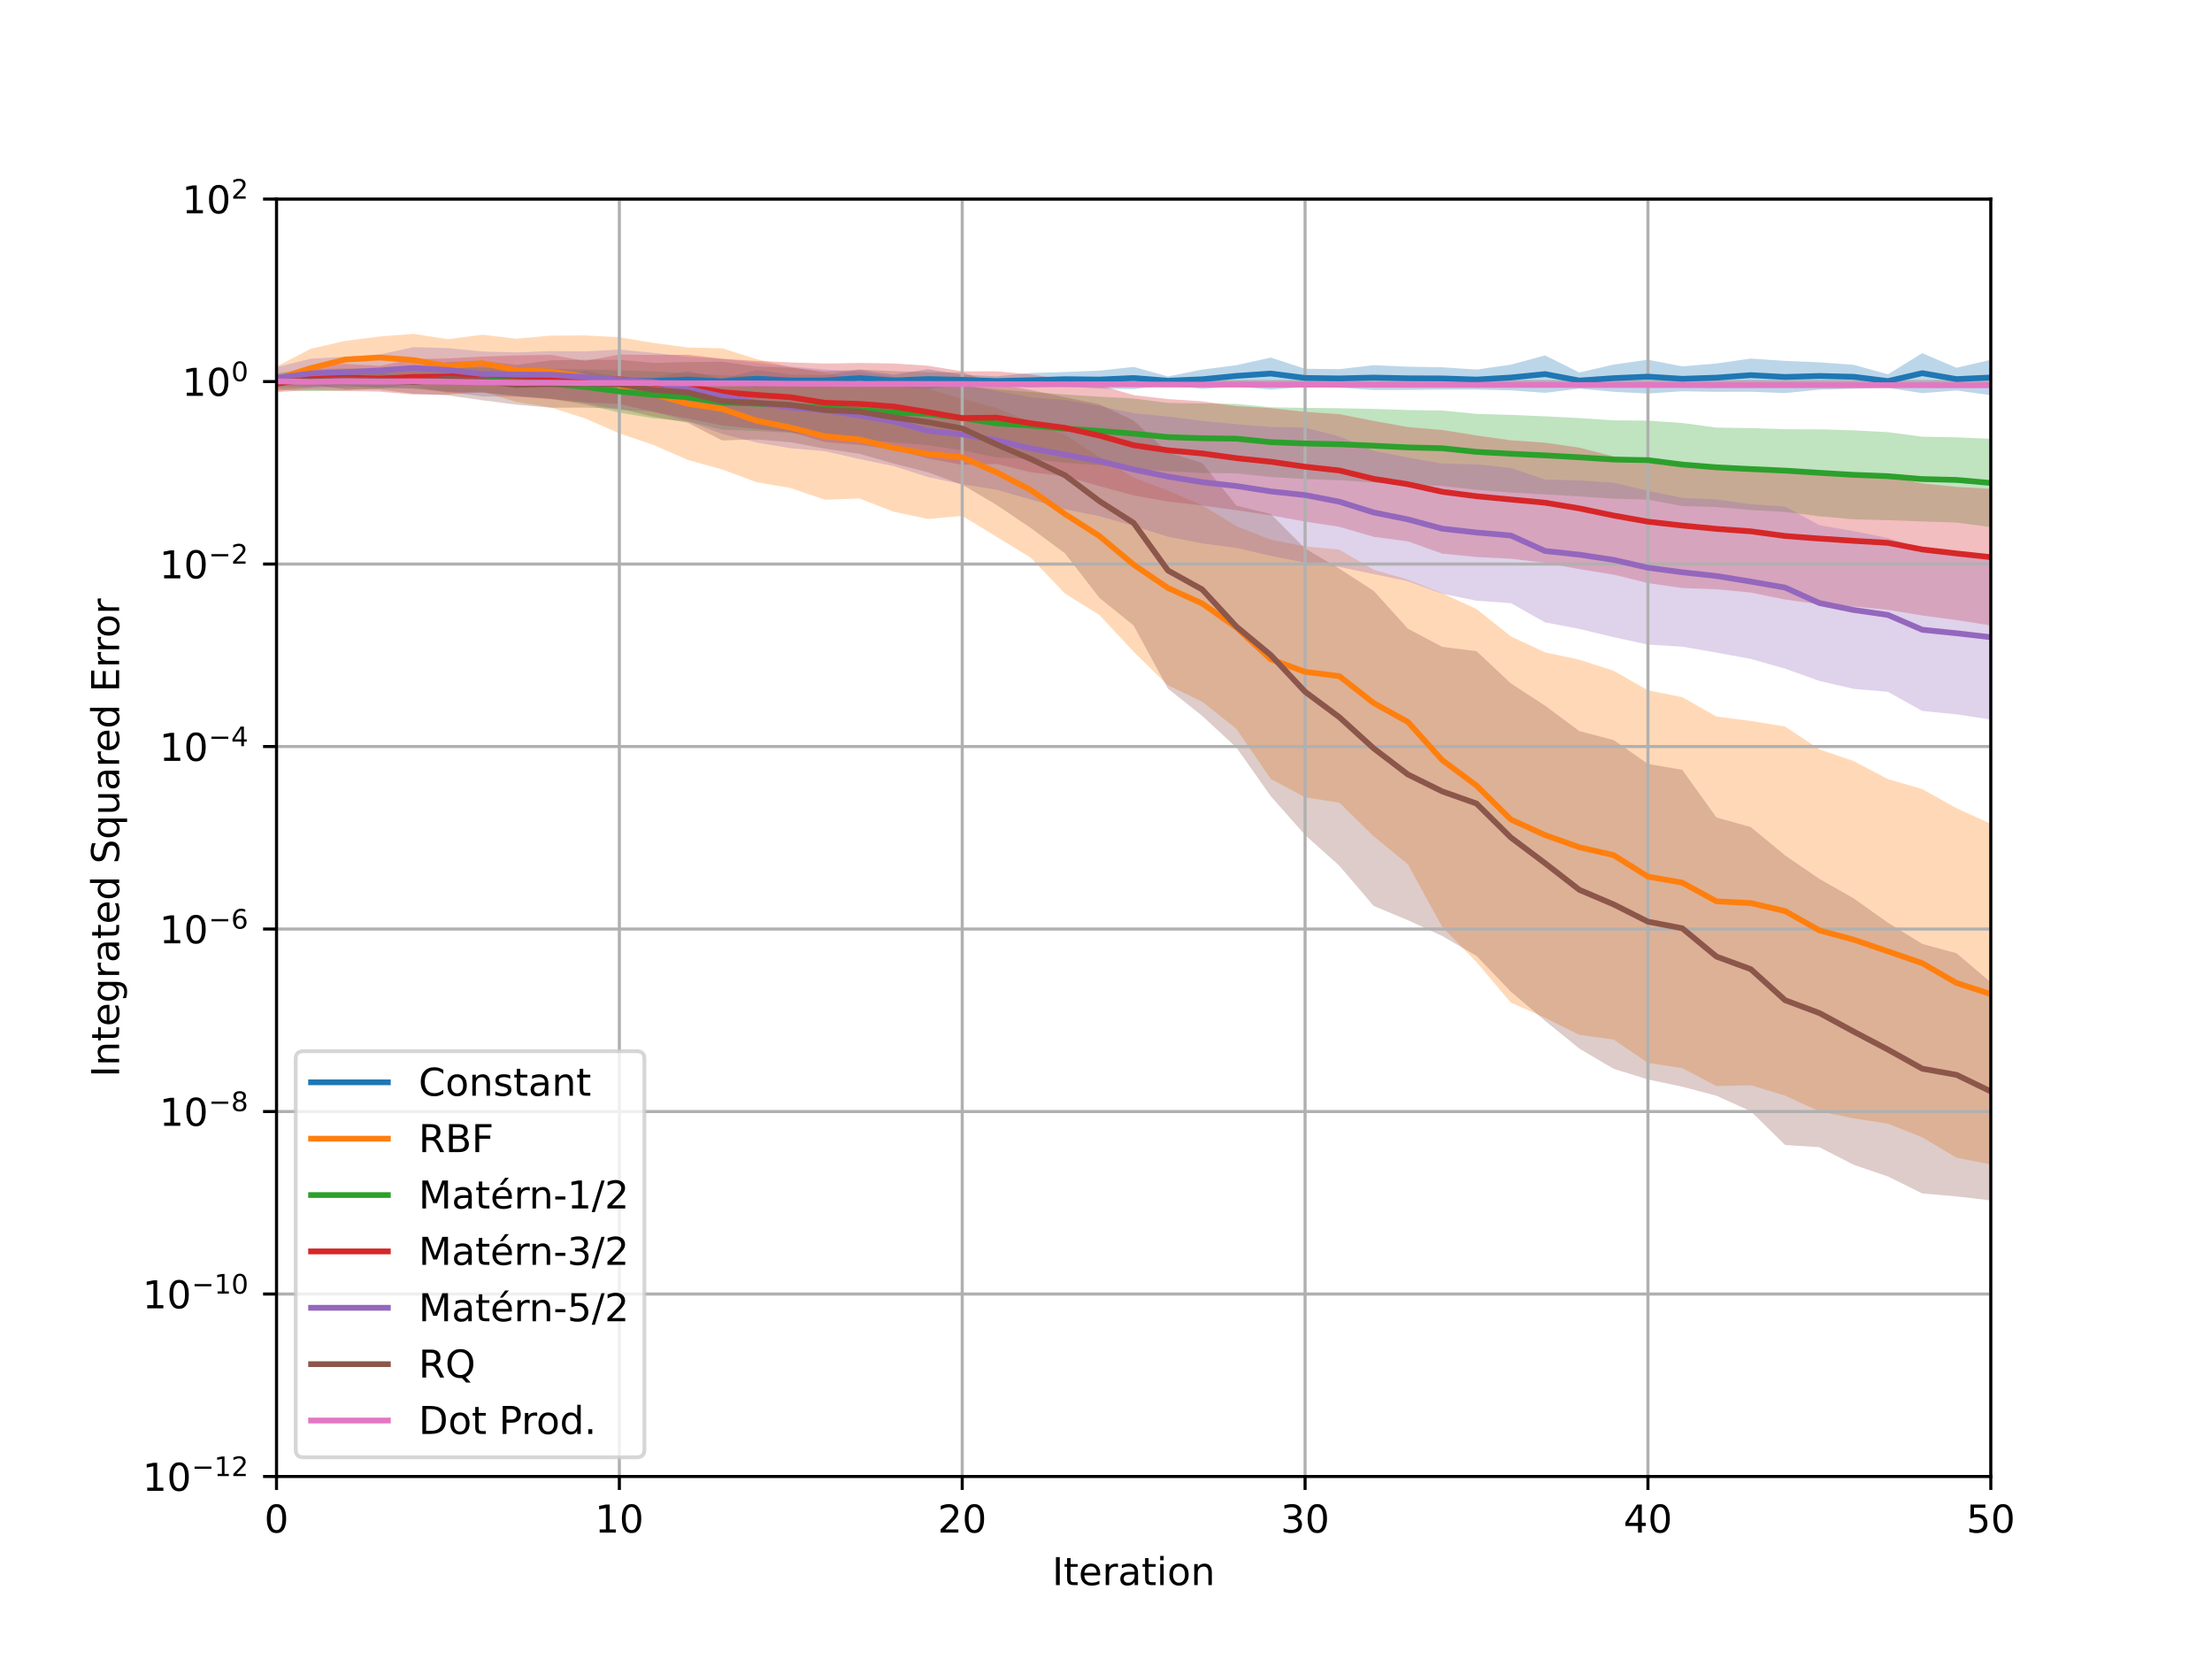 <?xml version="1.0" encoding="utf-8" standalone="no"?>
<!DOCTYPE svg PUBLIC "-//W3C//DTD SVG 1.1//EN"
  "http://www.w3.org/Graphics/SVG/1.1/DTD/svg11.dtd">
<!-- Created with matplotlib (https://matplotlib.org/) -->
<svg height="432pt" version="1.1" viewBox="0 0 576 432" width="576pt" xmlns="http://www.w3.org/2000/svg" xmlns:xlink="http://www.w3.org/1999/xlink">
 <defs>
  <style type="text/css">
*{stroke-linecap:butt;stroke-linejoin:round;}
  </style>
 </defs>
 <g id="figure_1">
  <g id="patch_1">
   <path d="M 0 432 
L 576 432 
L 576 0 
L 0 0 
z
" style="fill:#ffffff;"/>
  </g>
  <g id="axes_1">
   <g id="patch_2">
    <path d="M 72 384.48 
L 518.4 384.48 
L 518.4 51.84 
L 72 51.84 
z
" style="fill:#ffffff;"/>
   </g>
   <g id="PolyCollection_1">
    <path clip-path="url(#p40f0d10e26)" d="M 72 100.606 
L 72 97.532 
L 80.928 97.226 
L 89.856 97.866 
L 98.784 96.946 
L 107.712 98.36 
L 116.64 98.093 
L 125.568 98.077 
L 134.496 96.622 
L 143.424 98.657 
L 152.352 96.559 
L 161.28 98.183 
L 170.208 98.367 
L 179.136 96.598 
L 188.064 98.594 
L 196.992 96.37 
L 205.92 97.501 
L 214.848 97.678 
L 223.776 96.29 
L 232.704 97.574 
L 241.632 96.145 
L 250.56 97.595 
L 259.488 98.002 
L 268.416 97.127 
L 277.344 96.867 
L 286.272 96.517 
L 295.2 95.542 
L 304.128 98.018 
L 313.056 96.242 
L 321.984 95.085 
L 330.912 93.11 
L 339.84 96.02 
L 348.768 96.126 
L 357.696 95.092 
L 366.624 95.482 
L 375.552 95.639 
L 384.48 96.235 
L 393.408 94.961 
L 402.336 92.549 
L 411.264 96.996 
L 420.192 94.926 
L 429.12 93.672 
L 438.048 95.4 
L 446.976 94.644 
L 455.904 93.368 
L 464.832 93.97 
L 473.76 94.347 
L 482.688 94.992 
L 491.616 97.467 
L 500.544 91.967 
L 509.472 95.769 
L 518.4 93.68 
L 518.4 102.916 
L 518.4 102.916 
L 509.472 101.675 
L 500.544 102.374 
L 491.616 101.009 
L 482.688 101.234 
L 473.76 101.467 
L 464.832 102.362 
L 455.904 102.005 
L 446.976 102.036 
L 438.048 101.884 
L 429.12 102.479 
L 420.192 102.015 
L 411.264 101.2 
L 402.336 102.285 
L 393.408 101.649 
L 384.48 101.439 
L 375.552 101.448 
L 366.624 101.536 
L 357.696 101.552 
L 348.768 100.953 
L 339.84 100.82 
L 330.912 101.436 
L 321.984 100.682 
L 313.056 101.279 
L 304.128 100.264 
L 295.2 101.328 
L 286.272 101.158 
L 277.344 100.61 
L 268.416 100.893 
L 259.488 100.444 
L 250.56 100.224 
L 241.632 101.268 
L 232.704 100.571 
L 223.776 100.619 
L 214.848 100.449 
L 205.92 100.641 
L 196.992 100.847 
L 188.064 100.028 
L 179.136 101.071 
L 170.208 100.087 
L 161.28 100.191 
L 152.352 100.932 
L 143.424 100.099 
L 134.496 101.055 
L 125.568 100.22 
L 116.64 100.212 
L 107.712 100.209 
L 98.784 101.082 
L 89.856 100.444 
L 80.928 100.808 
L 72 100.606 
z
" style="fill:#1f77b4;fill-opacity:0.3;"/>
   </g>
   <g id="PolyCollection_2">
    <path clip-path="url(#p40f0d10e26)" d="M 72 101.831 
L 72 95.444 
L 80.928 90.804 
L 89.856 88.779 
L 98.784 87.634 
L 107.712 86.934 
L 116.64 88.325 
L 125.568 87.162 
L 134.496 88.189 
L 143.424 87.392 
L 152.352 87.347 
L 161.28 87.813 
L 170.208 89.305 
L 179.136 90.486 
L 188.064 90.695 
L 196.992 93.509 
L 205.92 95.629 
L 214.848 97.09 
L 223.776 99.098 
L 232.704 100.018 
L 241.632 101.27 
L 250.56 103.815 
L 259.488 106.222 
L 268.416 109.94 
L 277.344 113.163 
L 286.272 119.001 
L 295.2 124.365 
L 304.128 127.754 
L 313.056 131.579 
L 321.984 137.043 
L 330.912 140.536 
L 339.84 142.275 
L 348.768 143.12 
L 357.696 148.377 
L 366.624 150.926 
L 375.552 154.495 
L 384.48 158.59 
L 393.408 165.707 
L 402.336 169.873 
L 411.264 171.781 
L 420.192 174.668 
L 429.12 179.755 
L 438.048 181.539 
L 446.976 186.596 
L 455.904 187.734 
L 464.832 189.189 
L 473.76 195.13 
L 482.688 198.175 
L 491.616 202.872 
L 500.544 205.477 
L 509.472 210.451 
L 518.4 214.51 
L 518.4 303.211 
L 518.4 303.211 
L 509.472 301.471 
L 500.544 296.142 
L 491.616 292.605 
L 482.688 291.212 
L 473.76 289.405 
L 464.832 285.295 
L 455.904 282.601 
L 446.976 282.813 
L 438.048 278.137 
L 429.12 276.796 
L 420.192 270.689 
L 411.264 269.472 
L 402.336 265.041 
L 393.408 261.062 
L 384.48 250.531 
L 375.552 241.378 
L 366.624 225.075 
L 357.696 217.759 
L 348.768 209.01 
L 339.84 207.612 
L 330.912 202.843 
L 321.984 189.823 
L 313.056 182.719 
L 304.128 178.461 
L 295.2 169.724 
L 286.272 160.148 
L 277.344 154.586 
L 268.416 145.237 
L 259.488 139.776 
L 250.56 134.34 
L 241.632 135.138 
L 232.704 133.26 
L 223.776 129.8 
L 214.848 130.148 
L 205.92 127.096 
L 196.992 125.565 
L 188.064 122.249 
L 179.136 119.779 
L 170.208 115.881 
L 161.28 112.854 
L 152.352 108.955 
L 143.424 106.107 
L 134.496 104.69 
L 125.568 101.952 
L 116.64 102.358 
L 107.712 100.596 
L 98.784 98.562 
L 89.856 98.473 
L 80.928 100.941 
L 72 101.831 
z
" style="fill:#ff7f0e;fill-opacity:0.3;"/>
   </g>
   <g id="PolyCollection_3">
    <path clip-path="url(#p40f0d10e26)" d="M 72 101.456 
L 72 97.111 
L 80.928 96.191 
L 89.856 95.926 
L 98.784 95.993 
L 107.712 95.693 
L 116.64 95.735 
L 125.568 95.72 
L 134.496 95.729 
L 143.424 95.999 
L 152.352 96.204 
L 161.28 96.428 
L 170.208 96.682 
L 179.136 97.152 
L 188.064 97.763 
L 196.992 97.986 
L 205.92 98.518 
L 214.848 98.846 
L 223.776 99.061 
L 232.704 99.544 
L 241.632 99.632 
L 250.56 100.452 
L 259.488 101.38 
L 268.416 102.06 
L 277.344 102.73 
L 286.272 103.297 
L 295.2 103.758 
L 304.128 104.923 
L 313.056 105.058 
L 321.984 105.179 
L 330.912 106.055 
L 339.84 106.203 
L 348.768 106.304 
L 357.696 106.48 
L 366.624 106.772 
L 375.552 106.902 
L 384.48 107.771 
L 393.408 108.039 
L 402.336 108.412 
L 411.264 108.876 
L 420.192 109.457 
L 429.12 109.536 
L 438.048 110.152 
L 446.976 111.346 
L 455.904 111.474 
L 464.832 111.778 
L 473.76 111.792 
L 482.688 112.06 
L 491.616 112.536 
L 500.544 113.713 
L 509.472 113.877 
L 518.4 114.264 
L 518.4 137.261 
L 518.4 137.261 
L 509.472 136.071 
L 500.544 135.78 
L 491.616 135.455 
L 482.688 135.233 
L 473.76 134.44 
L 464.832 133.32 
L 455.904 132.809 
L 446.976 132.046 
L 438.048 131.778 
L 429.12 130.113 
L 420.192 129.859 
L 411.264 129.278 
L 402.336 128.749 
L 393.408 128.268 
L 384.48 127.557 
L 375.552 126.543 
L 366.624 126.23 
L 357.696 125.643 
L 348.768 125.051 
L 339.84 124.751 
L 330.912 124.211 
L 321.984 123.28 
L 313.056 123.168 
L 304.128 122.729 
L 295.2 122.079 
L 286.272 121.116 
L 277.344 120.528 
L 268.416 119.526 
L 259.488 119.135 
L 250.56 117.293 
L 241.632 115.946 
L 232.704 115.217 
L 223.776 114.453 
L 214.848 113.724 
L 205.92 112.719 
L 196.992 112.226 
L 188.064 111.883 
L 179.136 109.756 
L 170.208 108.942 
L 161.28 107.434 
L 152.352 105.325 
L 143.424 103.883 
L 134.496 103.063 
L 125.568 102.283 
L 116.64 102.008 
L 107.712 101.143 
L 98.784 101.166 
L 89.856 101.665 
L 80.928 101.845 
L 72 101.456 
z
" style="fill:#2ca02c;fill-opacity:0.3;"/>
   </g>
   <g id="PolyCollection_4">
    <path clip-path="url(#p40f0d10e26)" d="M 72 102.102 
L 72 97.78 
L 80.928 95.297 
L 89.856 94.755 
L 98.784 95.254 
L 107.712 93.562 
L 116.64 93.314 
L 125.568 92.844 
L 134.496 92.562 
L 143.424 92.402 
L 152.352 93.968 
L 161.28 92.31 
L 170.208 92.423 
L 179.136 92.371 
L 188.064 93.428 
L 196.992 93.975 
L 205.92 94.369 
L 214.848 94.668 
L 223.776 94.515 
L 232.704 94.644 
L 241.632 95.243 
L 250.56 96.695 
L 259.488 96.691 
L 268.416 97.49 
L 277.344 98.831 
L 286.272 100.273 
L 295.2 102.885 
L 304.128 103.916 
L 313.056 104.512 
L 321.984 105.76 
L 330.912 106.275 
L 339.84 107.246 
L 348.768 107.839 
L 357.696 109.611 
L 366.624 111.218 
L 375.552 111.965 
L 384.48 113.401 
L 393.408 114.654 
L 402.336 115.268 
L 411.264 116.573 
L 420.192 118.859 
L 429.12 119.846 
L 438.048 120.584 
L 446.976 121.993 
L 455.904 122.419 
L 464.832 123.014 
L 473.76 123.14 
L 482.688 123.717 
L 491.616 123.927 
L 500.544 125.885 
L 509.472 126.782 
L 518.4 127.291 
L 518.4 162.87 
L 518.4 162.87 
L 509.472 161.463 
L 500.544 160.275 
L 491.616 158.8 
L 482.688 157.946 
L 473.76 157.344 
L 464.832 156.13 
L 455.904 154.306 
L 446.976 153.446 
L 438.048 153.123 
L 429.12 151.833 
L 420.192 149.639 
L 411.264 148.199 
L 402.336 146.548 
L 393.408 145.486 
L 384.48 145.045 
L 375.552 144.162 
L 366.624 140.974 
L 357.696 139.775 
L 348.768 137.187 
L 339.84 135.82 
L 330.912 134.2 
L 321.984 132.863 
L 313.056 131.637 
L 304.128 130.594 
L 295.2 129.005 
L 286.272 126.585 
L 277.344 124.009 
L 268.416 122.974 
L 259.488 120.806 
L 250.56 121.046 
L 241.632 119.376 
L 232.704 117.08 
L 223.776 115.837 
L 214.848 115.119 
L 205.92 112.516 
L 196.992 111.689 
L 188.064 110.815 
L 179.136 109.021 
L 170.208 107.292 
L 161.28 105.201 
L 152.352 104.802 
L 143.424 103.947 
L 134.496 103.222 
L 125.568 102.173 
L 116.64 102.739 
L 107.712 102.731 
L 98.784 101.979 
L 89.856 101.825 
L 80.928 101.598 
L 72 102.102 
z
" style="fill:#d62728;fill-opacity:0.3;"/>
   </g>
   <g id="PolyCollection_5">
    <path clip-path="url(#p40f0d10e26)" d="M 72 101.206 
L 72 95.617 
L 80.928 93.389 
L 89.856 92.901 
L 98.784 92.3 
L 107.712 90.386 
L 116.64 90.642 
L 125.568 91.514 
L 134.496 91.759 
L 143.424 91.422 
L 152.352 91.501 
L 161.28 90.996 
L 170.208 91.869 
L 179.136 92.876 
L 188.064 93.443 
L 196.992 94.396 
L 205.92 95.464 
L 214.848 96.218 
L 223.776 96.865 
L 232.704 98.097 
L 241.632 100.147 
L 250.56 100.133 
L 259.488 101.782 
L 268.416 103.462 
L 277.344 104.16 
L 286.272 105.71 
L 295.2 107.617 
L 304.128 108.458 
L 313.056 109.613 
L 321.984 110.451 
L 330.912 111.183 
L 339.84 111.327 
L 348.768 113.644 
L 357.696 117.4 
L 366.624 119.145 
L 375.552 120.715 
L 384.48 120.907 
L 393.408 121.841 
L 402.336 124.88 
L 411.264 125.103 
L 420.192 125.666 
L 429.12 127.821 
L 438.048 129.638 
L 446.976 130.051 
L 455.904 131.307 
L 464.832 131.897 
L 473.76 136.749 
L 482.688 138.312 
L 491.616 140.099 
L 500.544 142.847 
L 509.472 143.779 
L 518.4 144.483 
L 518.4 187.377 
L 518.4 187.377 
L 509.472 186.014 
L 500.544 185.126 
L 491.616 180.16 
L 482.688 179.376 
L 473.76 177.308 
L 464.832 174.112 
L 455.904 171.588 
L 446.976 169.942 
L 438.048 168.398 
L 429.12 167.849 
L 420.192 165.92 
L 411.264 163.767 
L 402.336 162.07 
L 393.408 157.051 
L 384.48 156.427 
L 375.552 154.617 
L 366.624 151.367 
L 357.696 149.493 
L 348.768 147.651 
L 339.84 146.514 
L 330.912 144.747 
L 321.984 142.681 
L 313.056 141.505 
L 304.128 139.743 
L 295.2 136.938 
L 286.272 134.398 
L 277.344 132.608 
L 268.416 130.075 
L 259.488 127.519 
L 250.56 126.122 
L 241.632 124.234 
L 232.704 121.379 
L 223.776 119.534 
L 214.848 117.496 
L 205.92 116.739 
L 196.992 115.227 
L 188.064 112.996 
L 179.136 109.745 
L 170.208 107.142 
L 161.28 106.789 
L 152.352 104.931 
L 143.424 103.714 
L 134.496 103.298 
L 125.568 103.247 
L 116.64 102.034 
L 107.712 101.242 
L 98.784 100.623 
L 89.856 100.907 
L 80.928 101.069 
L 72 101.206 
z
" style="fill:#9467bd;fill-opacity:0.3;"/>
   </g>
   <g id="PolyCollection_6">
    <path clip-path="url(#p40f0d10e26)" d="M 72 100.05 
L 72 98.704 
L 80.928 98.227 
L 89.856 96.162 
L 98.784 96.571 
L 107.712 96.473 
L 116.64 94.26 
L 125.568 94.011 
L 134.496 95.02 
L 143.424 93.843 
L 152.352 93.666 
L 161.28 93.705 
L 170.208 94.492 
L 179.136 94.282 
L 188.064 94.181 
L 196.992 95.426 
L 205.92 95.754 
L 214.848 96.714 
L 223.776 96.231 
L 232.704 96.648 
L 241.632 96.909 
L 250.56 96.937 
L 259.488 99.958 
L 268.416 101.563 
L 277.344 103.439 
L 286.272 105.283 
L 295.2 109.499 
L 304.128 117.782 
L 313.056 120.591 
L 321.984 131.675 
L 330.912 133.841 
L 339.84 142.825 
L 348.768 148.072 
L 357.696 153.85 
L 366.624 163.721 
L 375.552 168.431 
L 384.48 169.571 
L 393.408 177.935 
L 402.336 183.759 
L 411.264 190.372 
L 420.192 192.702 
L 429.12 198.918 
L 438.048 200.459 
L 446.976 212.866 
L 455.904 215.362 
L 464.832 222.75 
L 473.76 228.855 
L 482.688 233.929 
L 491.616 240.276 
L 500.544 245.795 
L 509.472 248.231 
L 518.4 255.809 
L 518.4 312.588 
L 518.4 312.588 
L 509.472 311.542 
L 500.544 310.769 
L 491.616 306.348 
L 482.688 303.304 
L 473.76 298.73 
L 464.832 298.151 
L 455.904 289.379 
L 446.976 285.332 
L 438.048 282.982 
L 429.12 281.089 
L 420.192 278.317 
L 411.264 273.053 
L 402.336 265.809 
L 393.408 258.217 
L 384.48 248.912 
L 375.552 243.729 
L 366.624 239.631 
L 357.696 235.893 
L 348.768 225.446 
L 339.84 217.431 
L 330.912 207.33 
L 321.984 194.683 
L 313.056 186.412 
L 304.128 179.324 
L 295.2 162.884 
L 286.272 155.676 
L 277.344 144.121 
L 268.416 137.494 
L 259.488 131.488 
L 250.56 126.214 
L 241.632 122.985 
L 232.704 120.715 
L 223.776 118.155 
L 214.848 116.835 
L 205.92 115.167 
L 196.992 114.419 
L 188.064 114.706 
L 179.136 110.125 
L 170.208 108.521 
L 161.28 106.416 
L 152.352 106.126 
L 143.424 106.168 
L 134.496 105.374 
L 125.568 104.225 
L 116.64 102.955 
L 107.712 102.515 
L 98.784 101.47 
L 89.856 101.379 
L 80.928 100.083 
L 72 100.05 
z
" style="fill:#8c564b;fill-opacity:0.3;"/>
   </g>
   <g id="PolyCollection_7">
    <path clip-path="url(#p40f0d10e26)" d="M 72 100.142 
L 72 98.429 
L 80.928 98.731 
L 89.856 98.079 
L 98.784 98.38 
L 107.712 98.21 
L 116.64 98.57 
L 125.568 98.76 
L 134.496 98.928 
L 143.424 98.799 
L 152.352 98.98 
L 161.28 98.901 
L 170.208 99.004 
L 179.136 99.084 
L 188.064 99.088 
L 196.992 99.096 
L 205.92 99.202 
L 214.848 99.23 
L 223.776 99.352 
L 232.704 99.336 
L 241.632 99.388 
L 250.56 99.452 
L 259.488 99.548 
L 268.416 99.596 
L 277.344 99.607 
L 286.272 99.622 
L 295.2 99.739 
L 304.128 99.821 
L 313.056 99.855 
L 321.984 99.85 
L 330.912 99.856 
L 339.84 99.841 
L 348.768 99.857 
L 357.696 99.84 
L 366.624 99.916 
L 375.552 99.882 
L 384.48 99.872 
L 393.408 99.871 
L 402.336 99.896 
L 411.264 99.99 
L 420.192 99.98 
L 429.12 99.975 
L 438.048 99.992 
L 446.976 100.025 
L 455.904 100.011 
L 464.832 100.016 
L 473.76 100.015 
L 482.688 100.019 
L 491.616 100.021 
L 500.544 100.046 
L 509.472 100.061 
L 518.4 100.064 
L 518.4 100.583 
L 518.4 100.583 
L 509.472 100.582 
L 500.544 100.574 
L 491.616 100.581 
L 482.688 100.589 
L 473.76 100.594 
L 464.832 100.593 
L 455.904 100.594 
L 446.976 100.582 
L 438.048 100.569 
L 429.12 100.555 
L 420.192 100.539 
L 411.264 100.535 
L 402.336 100.577 
L 393.408 100.604 
L 384.48 100.597 
L 375.552 100.568 
L 366.624 100.531 
L 357.696 100.537 
L 348.768 100.492 
L 339.84 100.483 
L 330.912 100.484 
L 321.984 100.46 
L 313.056 100.454 
L 304.128 100.45 
L 295.2 100.461 
L 286.272 100.505 
L 277.344 100.529 
L 268.416 100.512 
L 259.488 100.517 
L 250.56 100.535 
L 241.632 100.573 
L 232.704 100.582 
L 223.776 100.598 
L 214.848 100.623 
L 205.92 100.61 
L 196.992 100.569 
L 188.064 100.525 
L 179.136 100.54 
L 170.208 100.502 
L 161.28 100.493 
L 152.352 100.515 
L 143.424 100.504 
L 134.496 100.422 
L 125.568 100.33 
L 116.64 100.199 
L 107.712 100.348 
L 98.784 100.301 
L 89.856 100.402 
L 80.928 100.114 
L 72 100.142 
z
" style="fill:#e377c2;fill-opacity:0.3;"/>
   </g>
   <g id="matplotlib.axis_1">
    <g id="xtick_1">
     <g id="line2d_1">
      <path clip-path="url(#p40f0d10e26)" d="M 72 384.48 
L 72 51.84 
" style="fill:none;stroke:#b0b0b0;stroke-linecap:square;stroke-width:0.8;"/>
     </g>
     <g id="line2d_2">
      <defs>
       <path d="M 0 0 
L 0 3.5 
" id="mfdea25bdcb" style="stroke:#000000;stroke-width:0.8;"/>
      </defs>
      <g>
       <use style="stroke:#000000;stroke-width:0.8;" x="72" xlink:href="#mfdea25bdcb" y="384.48"/>
      </g>
     </g>
     <g id="text_1">
      <!-- 0 -->
      <defs>
       <path d="M 31.781 66.406 
Q 24.172 66.406 20.328 58.906 
Q 16.5 51.422 16.5 36.375 
Q 16.5 21.391 20.328 13.891 
Q 24.172 6.391 31.781 6.391 
Q 39.453 6.391 43.281 13.891 
Q 47.125 21.391 47.125 36.375 
Q 47.125 51.422 43.281 58.906 
Q 39.453 66.406 31.781 66.406 
z
M 31.781 74.219 
Q 44.047 74.219 50.516 64.516 
Q 56.984 54.828 56.984 36.375 
Q 56.984 17.969 50.516 8.266 
Q 44.047 -1.422 31.781 -1.422 
Q 19.531 -1.422 13.062 8.266 
Q 6.594 17.969 6.594 36.375 
Q 6.594 54.828 13.062 64.516 
Q 19.531 74.219 31.781 74.219 
z
" id="DejaVuSans-48"/>
      </defs>
      <g transform="translate(68.819 399.078)scale(0.1 -0.1)">
       <use xlink:href="#DejaVuSans-48"/>
      </g>
     </g>
    </g>
    <g id="xtick_2">
     <g id="line2d_3">
      <path clip-path="url(#p40f0d10e26)" d="M 161.28 384.48 
L 161.28 51.84 
" style="fill:none;stroke:#b0b0b0;stroke-linecap:square;stroke-width:0.8;"/>
     </g>
     <g id="line2d_4">
      <g>
       <use style="stroke:#000000;stroke-width:0.8;" x="161.28" xlink:href="#mfdea25bdcb" y="384.48"/>
      </g>
     </g>
     <g id="text_2">
      <!-- 10 -->
      <defs>
       <path d="M 12.406 8.297 
L 28.516 8.297 
L 28.516 63.922 
L 10.984 60.406 
L 10.984 69.391 
L 28.422 72.906 
L 38.281 72.906 
L 38.281 8.297 
L 54.391 8.297 
L 54.391 0 
L 12.406 0 
z
" id="DejaVuSans-49"/>
      </defs>
      <g transform="translate(154.917 399.078)scale(0.1 -0.1)">
       <use xlink:href="#DejaVuSans-49"/>
       <use x="63.623" xlink:href="#DejaVuSans-48"/>
      </g>
     </g>
    </g>
    <g id="xtick_3">
     <g id="line2d_5">
      <path clip-path="url(#p40f0d10e26)" d="M 250.56 384.48 
L 250.56 51.84 
" style="fill:none;stroke:#b0b0b0;stroke-linecap:square;stroke-width:0.8;"/>
     </g>
     <g id="line2d_6">
      <g>
       <use style="stroke:#000000;stroke-width:0.8;" x="250.56" xlink:href="#mfdea25bdcb" y="384.48"/>
      </g>
     </g>
     <g id="text_3">
      <!-- 20 -->
      <defs>
       <path d="M 19.188 8.297 
L 53.609 8.297 
L 53.609 0 
L 7.328 0 
L 7.328 8.297 
Q 12.938 14.109 22.625 23.891 
Q 32.328 33.688 34.812 36.531 
Q 39.547 41.844 41.422 45.531 
Q 43.312 49.219 43.312 52.781 
Q 43.312 58.594 39.234 62.25 
Q 35.156 65.922 28.609 65.922 
Q 23.969 65.922 18.812 64.312 
Q 13.672 62.703 7.812 59.422 
L 7.812 69.391 
Q 13.766 71.781 18.938 73 
Q 24.125 74.219 28.422 74.219 
Q 39.75 74.219 46.484 68.547 
Q 53.219 62.891 53.219 53.422 
Q 53.219 48.922 51.531 44.891 
Q 49.859 40.875 45.406 35.406 
Q 44.188 33.984 37.641 27.219 
Q 31.109 20.453 19.188 8.297 
z
" id="DejaVuSans-50"/>
      </defs>
      <g transform="translate(244.197 399.078)scale(0.1 -0.1)">
       <use xlink:href="#DejaVuSans-50"/>
       <use x="63.623" xlink:href="#DejaVuSans-48"/>
      </g>
     </g>
    </g>
    <g id="xtick_4">
     <g id="line2d_7">
      <path clip-path="url(#p40f0d10e26)" d="M 339.84 384.48 
L 339.84 51.84 
" style="fill:none;stroke:#b0b0b0;stroke-linecap:square;stroke-width:0.8;"/>
     </g>
     <g id="line2d_8">
      <g>
       <use style="stroke:#000000;stroke-width:0.8;" x="339.84" xlink:href="#mfdea25bdcb" y="384.48"/>
      </g>
     </g>
     <g id="text_4">
      <!-- 30 -->
      <defs>
       <path d="M 40.578 39.312 
Q 47.656 37.797 51.625 33 
Q 55.609 28.219 55.609 21.188 
Q 55.609 10.406 48.188 4.484 
Q 40.766 -1.422 27.094 -1.422 
Q 22.516 -1.422 17.656 -0.516 
Q 12.797 0.391 7.625 2.203 
L 7.625 11.719 
Q 11.719 9.328 16.594 8.109 
Q 21.484 6.891 26.812 6.891 
Q 36.078 6.891 40.938 10.547 
Q 45.797 14.203 45.797 21.188 
Q 45.797 27.641 41.281 31.266 
Q 36.766 34.906 28.719 34.906 
L 20.219 34.906 
L 20.219 43.016 
L 29.109 43.016 
Q 36.375 43.016 40.234 45.922 
Q 44.094 48.828 44.094 54.297 
Q 44.094 59.906 40.109 62.906 
Q 36.141 65.922 28.719 65.922 
Q 24.656 65.922 20.016 65.031 
Q 15.375 64.156 9.812 62.312 
L 9.812 71.094 
Q 15.438 72.656 20.344 73.438 
Q 25.25 74.219 29.594 74.219 
Q 40.828 74.219 47.359 69.109 
Q 53.906 64.016 53.906 55.328 
Q 53.906 49.266 50.438 45.094 
Q 46.969 40.922 40.578 39.312 
z
" id="DejaVuSans-51"/>
      </defs>
      <g transform="translate(333.478 399.078)scale(0.1 -0.1)">
       <use xlink:href="#DejaVuSans-51"/>
       <use x="63.623" xlink:href="#DejaVuSans-48"/>
      </g>
     </g>
    </g>
    <g id="xtick_5">
     <g id="line2d_9">
      <path clip-path="url(#p40f0d10e26)" d="M 429.12 384.48 
L 429.12 51.84 
" style="fill:none;stroke:#b0b0b0;stroke-linecap:square;stroke-width:0.8;"/>
     </g>
     <g id="line2d_10">
      <g>
       <use style="stroke:#000000;stroke-width:0.8;" x="429.12" xlink:href="#mfdea25bdcb" y="384.48"/>
      </g>
     </g>
     <g id="text_5">
      <!-- 40 -->
      <defs>
       <path d="M 37.797 64.312 
L 12.891 25.391 
L 37.797 25.391 
z
M 35.203 72.906 
L 47.609 72.906 
L 47.609 25.391 
L 58.016 25.391 
L 58.016 17.188 
L 47.609 17.188 
L 47.609 0 
L 37.797 0 
L 37.797 17.188 
L 4.891 17.188 
L 4.891 26.703 
z
" id="DejaVuSans-52"/>
      </defs>
      <g transform="translate(422.757 399.078)scale(0.1 -0.1)">
       <use xlink:href="#DejaVuSans-52"/>
       <use x="63.623" xlink:href="#DejaVuSans-48"/>
      </g>
     </g>
    </g>
    <g id="xtick_6">
     <g id="line2d_11">
      <path clip-path="url(#p40f0d10e26)" d="M 518.4 384.48 
L 518.4 51.84 
" style="fill:none;stroke:#b0b0b0;stroke-linecap:square;stroke-width:0.8;"/>
     </g>
     <g id="line2d_12">
      <g>
       <use style="stroke:#000000;stroke-width:0.8;" x="518.4" xlink:href="#mfdea25bdcb" y="384.48"/>
      </g>
     </g>
     <g id="text_6">
      <!-- 50 -->
      <defs>
       <path d="M 10.797 72.906 
L 49.516 72.906 
L 49.516 64.594 
L 19.828 64.594 
L 19.828 46.734 
Q 21.969 47.469 24.109 47.828 
Q 26.266 48.188 28.422 48.188 
Q 40.625 48.188 47.75 41.5 
Q 54.891 34.812 54.891 23.391 
Q 54.891 11.625 47.562 5.094 
Q 40.234 -1.422 26.906 -1.422 
Q 22.312 -1.422 17.547 -0.641 
Q 12.797 0.141 7.719 1.703 
L 7.719 11.625 
Q 12.109 9.234 16.797 8.062 
Q 21.484 6.891 26.703 6.891 
Q 35.156 6.891 40.078 11.328 
Q 45.016 15.766 45.016 23.391 
Q 45.016 31 40.078 35.438 
Q 35.156 39.891 26.703 39.891 
Q 22.75 39.891 18.812 39.016 
Q 14.891 38.141 10.797 36.281 
z
" id="DejaVuSans-53"/>
      </defs>
      <g transform="translate(512.038 399.078)scale(0.1 -0.1)">
       <use xlink:href="#DejaVuSans-53"/>
       <use x="63.623" xlink:href="#DejaVuSans-48"/>
      </g>
     </g>
    </g>
    <g id="text_7">
     <!-- Iteration -->
     <defs>
      <path d="M 9.812 72.906 
L 19.672 72.906 
L 19.672 0 
L 9.812 0 
z
" id="DejaVuSans-73"/>
      <path d="M 18.312 70.219 
L 18.312 54.688 
L 36.812 54.688 
L 36.812 47.703 
L 18.312 47.703 
L 18.312 18.016 
Q 18.312 11.328 20.141 9.422 
Q 21.969 7.516 27.594 7.516 
L 36.812 7.516 
L 36.812 0 
L 27.594 0 
Q 17.188 0 13.234 3.875 
Q 9.281 7.766 9.281 18.016 
L 9.281 47.703 
L 2.688 47.703 
L 2.688 54.688 
L 9.281 54.688 
L 9.281 70.219 
z
" id="DejaVuSans-116"/>
      <path d="M 56.203 29.594 
L 56.203 25.203 
L 14.891 25.203 
Q 15.484 15.922 20.484 11.062 
Q 25.484 6.203 34.422 6.203 
Q 39.594 6.203 44.453 7.469 
Q 49.312 8.734 54.109 11.281 
L 54.109 2.781 
Q 49.266 0.734 44.188 -0.344 
Q 39.109 -1.422 33.891 -1.422 
Q 20.797 -1.422 13.156 6.188 
Q 5.516 13.812 5.516 26.812 
Q 5.516 40.234 12.766 48.109 
Q 20.016 56 32.328 56 
Q 43.359 56 49.781 48.891 
Q 56.203 41.797 56.203 29.594 
z
M 47.219 32.234 
Q 47.125 39.594 43.094 43.984 
Q 39.062 48.391 32.422 48.391 
Q 24.906 48.391 20.391 44.141 
Q 15.875 39.891 15.188 32.172 
z
" id="DejaVuSans-101"/>
      <path d="M 41.109 46.297 
Q 39.594 47.172 37.812 47.578 
Q 36.031 48 33.891 48 
Q 26.266 48 22.188 43.047 
Q 18.109 38.094 18.109 28.812 
L 18.109 0 
L 9.078 0 
L 9.078 54.688 
L 18.109 54.688 
L 18.109 46.188 
Q 20.953 51.172 25.484 53.578 
Q 30.031 56 36.531 56 
Q 37.453 56 38.578 55.875 
Q 39.703 55.766 41.062 55.516 
z
" id="DejaVuSans-114"/>
      <path d="M 34.281 27.484 
Q 23.391 27.484 19.188 25 
Q 14.984 22.516 14.984 16.5 
Q 14.984 11.719 18.141 8.906 
Q 21.297 6.109 26.703 6.109 
Q 34.188 6.109 38.703 11.406 
Q 43.219 16.703 43.219 25.484 
L 43.219 27.484 
z
M 52.203 31.203 
L 52.203 0 
L 43.219 0 
L 43.219 8.297 
Q 40.141 3.328 35.547 0.953 
Q 30.953 -1.422 24.312 -1.422 
Q 15.922 -1.422 10.953 3.297 
Q 6 8.016 6 15.922 
Q 6 25.141 12.172 29.828 
Q 18.359 34.516 30.609 34.516 
L 43.219 34.516 
L 43.219 35.406 
Q 43.219 41.609 39.141 45 
Q 35.062 48.391 27.688 48.391 
Q 23 48.391 18.547 47.266 
Q 14.109 46.141 10.016 43.891 
L 10.016 52.203 
Q 14.938 54.109 19.578 55.047 
Q 24.219 56 28.609 56 
Q 40.484 56 46.344 49.844 
Q 52.203 43.703 52.203 31.203 
z
" id="DejaVuSans-97"/>
      <path d="M 9.422 54.688 
L 18.406 54.688 
L 18.406 0 
L 9.422 0 
z
M 9.422 75.984 
L 18.406 75.984 
L 18.406 64.594 
L 9.422 64.594 
z
" id="DejaVuSans-105"/>
      <path d="M 30.609 48.391 
Q 23.391 48.391 19.188 42.75 
Q 14.984 37.109 14.984 27.297 
Q 14.984 17.484 19.156 11.844 
Q 23.344 6.203 30.609 6.203 
Q 37.797 6.203 41.984 11.859 
Q 46.188 17.531 46.188 27.297 
Q 46.188 37.016 41.984 42.703 
Q 37.797 48.391 30.609 48.391 
z
M 30.609 56 
Q 42.328 56 49.016 48.375 
Q 55.719 40.766 55.719 27.297 
Q 55.719 13.875 49.016 6.219 
Q 42.328 -1.422 30.609 -1.422 
Q 18.844 -1.422 12.172 6.219 
Q 5.516 13.875 5.516 27.297 
Q 5.516 40.766 12.172 48.375 
Q 18.844 56 30.609 56 
z
" id="DejaVuSans-111"/>
      <path d="M 54.891 33.016 
L 54.891 0 
L 45.906 0 
L 45.906 32.719 
Q 45.906 40.484 42.875 44.328 
Q 39.844 48.188 33.797 48.188 
Q 26.516 48.188 22.312 43.547 
Q 18.109 38.922 18.109 30.906 
L 18.109 0 
L 9.078 0 
L 9.078 54.688 
L 18.109 54.688 
L 18.109 46.188 
Q 21.344 51.125 25.703 53.562 
Q 30.078 56 35.797 56 
Q 45.219 56 50.047 50.172 
Q 54.891 44.344 54.891 33.016 
z
" id="DejaVuSans-110"/>
     </defs>
     <g transform="translate(273.991 412.757)scale(0.1 -0.1)">
      <use xlink:href="#DejaVuSans-73"/>
      <use x="29.492" xlink:href="#DejaVuSans-116"/>
      <use x="68.701" xlink:href="#DejaVuSans-101"/>
      <use x="130.225" xlink:href="#DejaVuSans-114"/>
      <use x="171.338" xlink:href="#DejaVuSans-97"/>
      <use x="232.617" xlink:href="#DejaVuSans-116"/>
      <use x="271.826" xlink:href="#DejaVuSans-105"/>
      <use x="299.609" xlink:href="#DejaVuSans-111"/>
      <use x="360.791" xlink:href="#DejaVuSans-110"/>
     </g>
    </g>
   </g>
   <g id="matplotlib.axis_2">
    <g id="ytick_1">
     <g id="line2d_13">
      <path clip-path="url(#p40f0d10e26)" d="M 72 384.48 
L 518.4 384.48 
" style="fill:none;stroke:#b0b0b0;stroke-linecap:square;stroke-width:0.8;"/>
     </g>
     <g id="line2d_14">
      <defs>
       <path d="M 0 0 
L -3.5 0 
" id="m21b98671d6" style="stroke:#000000;stroke-width:0.8;"/>
      </defs>
      <g>
       <use style="stroke:#000000;stroke-width:0.8;" x="72" xlink:href="#m21b98671d6" y="384.48"/>
      </g>
     </g>
     <g id="text_8">
      <!-- $\mathdefault{10^{-12}}$ -->
      <defs>
       <path d="M 10.594 35.5 
L 73.188 35.5 
L 73.188 27.203 
L 10.594 27.203 
z
" id="DejaVuSans-8722"/>
      </defs>
      <g transform="translate(37.1 388.279)scale(0.1 -0.1)">
       <use transform="translate(0 0.766)" xlink:href="#DejaVuSans-49"/>
       <use transform="translate(63.623 0.766)" xlink:href="#DejaVuSans-48"/>
       <use transform="translate(128.203 39.047)scale(0.7)" xlink:href="#DejaVuSans-8722"/>
       <use transform="translate(186.855 39.047)scale(0.7)" xlink:href="#DejaVuSans-49"/>
       <use transform="translate(231.392 39.047)scale(0.7)" xlink:href="#DejaVuSans-50"/>
      </g>
     </g>
    </g>
    <g id="ytick_2">
     <g id="line2d_15">
      <path clip-path="url(#p40f0d10e26)" d="M 72 336.96 
L 518.4 336.96 
" style="fill:none;stroke:#b0b0b0;stroke-linecap:square;stroke-width:0.8;"/>
     </g>
     <g id="line2d_16">
      <g>
       <use style="stroke:#000000;stroke-width:0.8;" x="72" xlink:href="#m21b98671d6" y="336.96"/>
      </g>
     </g>
     <g id="text_9">
      <!-- $\mathdefault{10^{-10}}$ -->
      <g transform="translate(37.1 340.759)scale(0.1 -0.1)">
       <use transform="translate(0 0.766)" xlink:href="#DejaVuSans-49"/>
       <use transform="translate(63.623 0.766)" xlink:href="#DejaVuSans-48"/>
       <use transform="translate(128.203 39.047)scale(0.7)" xlink:href="#DejaVuSans-8722"/>
       <use transform="translate(186.855 39.047)scale(0.7)" xlink:href="#DejaVuSans-49"/>
       <use transform="translate(231.392 39.047)scale(0.7)" xlink:href="#DejaVuSans-48"/>
      </g>
     </g>
    </g>
    <g id="ytick_3">
     <g id="line2d_17">
      <path clip-path="url(#p40f0d10e26)" d="M 72 289.44 
L 518.4 289.44 
" style="fill:none;stroke:#b0b0b0;stroke-linecap:square;stroke-width:0.8;"/>
     </g>
     <g id="line2d_18">
      <g>
       <use style="stroke:#000000;stroke-width:0.8;" x="72" xlink:href="#m21b98671d6" y="289.44"/>
      </g>
     </g>
     <g id="text_10">
      <!-- $\mathdefault{10^{-8}}$ -->
      <defs>
       <path d="M 31.781 34.625 
Q 24.75 34.625 20.719 30.859 
Q 16.703 27.094 16.703 20.516 
Q 16.703 13.922 20.719 10.156 
Q 24.75 6.391 31.781 6.391 
Q 38.812 6.391 42.859 10.172 
Q 46.922 13.969 46.922 20.516 
Q 46.922 27.094 42.891 30.859 
Q 38.875 34.625 31.781 34.625 
z
M 21.922 38.812 
Q 15.578 40.375 12.031 44.719 
Q 8.5 49.078 8.5 55.328 
Q 8.5 64.062 14.719 69.141 
Q 20.953 74.219 31.781 74.219 
Q 42.672 74.219 48.875 69.141 
Q 55.078 64.062 55.078 55.328 
Q 55.078 49.078 51.531 44.719 
Q 48 40.375 41.703 38.812 
Q 48.828 37.156 52.797 32.312 
Q 56.781 27.484 56.781 20.516 
Q 56.781 9.906 50.312 4.234 
Q 43.844 -1.422 31.781 -1.422 
Q 19.734 -1.422 13.25 4.234 
Q 6.781 9.906 6.781 20.516 
Q 6.781 27.484 10.781 32.312 
Q 14.797 37.156 21.922 38.812 
z
M 18.312 54.391 
Q 18.312 48.734 21.844 45.562 
Q 25.391 42.391 31.781 42.391 
Q 38.141 42.391 41.719 45.562 
Q 45.312 48.734 45.312 54.391 
Q 45.312 60.062 41.719 63.234 
Q 38.141 66.406 31.781 66.406 
Q 25.391 66.406 21.844 63.234 
Q 18.312 60.062 18.312 54.391 
z
" id="DejaVuSans-56"/>
      </defs>
      <g transform="translate(41.5 293.239)scale(0.1 -0.1)">
       <use transform="translate(0 0.766)" xlink:href="#DejaVuSans-49"/>
       <use transform="translate(63.623 0.766)" xlink:href="#DejaVuSans-48"/>
       <use transform="translate(128.203 39.047)scale(0.7)" xlink:href="#DejaVuSans-8722"/>
       <use transform="translate(186.855 39.047)scale(0.7)" xlink:href="#DejaVuSans-56"/>
      </g>
     </g>
    </g>
    <g id="ytick_4">
     <g id="line2d_19">
      <path clip-path="url(#p40f0d10e26)" d="M 72 241.92 
L 518.4 241.92 
" style="fill:none;stroke:#b0b0b0;stroke-linecap:square;stroke-width:0.8;"/>
     </g>
     <g id="line2d_20">
      <g>
       <use style="stroke:#000000;stroke-width:0.8;" x="72" xlink:href="#m21b98671d6" y="241.92"/>
      </g>
     </g>
     <g id="text_11">
      <!-- $\mathdefault{10^{-6}}$ -->
      <defs>
       <path d="M 33.016 40.375 
Q 26.375 40.375 22.484 35.828 
Q 18.609 31.297 18.609 23.391 
Q 18.609 15.531 22.484 10.953 
Q 26.375 6.391 33.016 6.391 
Q 39.656 6.391 43.531 10.953 
Q 47.406 15.531 47.406 23.391 
Q 47.406 31.297 43.531 35.828 
Q 39.656 40.375 33.016 40.375 
z
M 52.594 71.297 
L 52.594 62.312 
Q 48.875 64.062 45.094 64.984 
Q 41.312 65.922 37.594 65.922 
Q 27.828 65.922 22.672 59.328 
Q 17.531 52.734 16.797 39.406 
Q 19.672 43.656 24.016 45.922 
Q 28.375 48.188 33.594 48.188 
Q 44.578 48.188 50.953 41.516 
Q 57.328 34.859 57.328 23.391 
Q 57.328 12.156 50.688 5.359 
Q 44.047 -1.422 33.016 -1.422 
Q 20.359 -1.422 13.672 8.266 
Q 6.984 17.969 6.984 36.375 
Q 6.984 53.656 15.188 63.938 
Q 23.391 74.219 37.203 74.219 
Q 40.922 74.219 44.703 73.484 
Q 48.484 72.75 52.594 71.297 
z
" id="DejaVuSans-54"/>
      </defs>
      <g transform="translate(41.5 245.719)scale(0.1 -0.1)">
       <use transform="translate(0 0.766)" xlink:href="#DejaVuSans-49"/>
       <use transform="translate(63.623 0.766)" xlink:href="#DejaVuSans-48"/>
       <use transform="translate(128.203 39.047)scale(0.7)" xlink:href="#DejaVuSans-8722"/>
       <use transform="translate(186.855 39.047)scale(0.7)" xlink:href="#DejaVuSans-54"/>
      </g>
     </g>
    </g>
    <g id="ytick_5">
     <g id="line2d_21">
      <path clip-path="url(#p40f0d10e26)" d="M 72 194.4 
L 518.4 194.4 
" style="fill:none;stroke:#b0b0b0;stroke-linecap:square;stroke-width:0.8;"/>
     </g>
     <g id="line2d_22">
      <g>
       <use style="stroke:#000000;stroke-width:0.8;" x="72" xlink:href="#m21b98671d6" y="194.4"/>
      </g>
     </g>
     <g id="text_12">
      <!-- $\mathdefault{10^{-4}}$ -->
      <g transform="translate(41.5 198.199)scale(0.1 -0.1)">
       <use transform="translate(0 0.684)" xlink:href="#DejaVuSans-49"/>
       <use transform="translate(63.623 0.684)" xlink:href="#DejaVuSans-48"/>
       <use transform="translate(128.203 38.966)scale(0.7)" xlink:href="#DejaVuSans-8722"/>
       <use transform="translate(186.855 38.966)scale(0.7)" xlink:href="#DejaVuSans-52"/>
      </g>
     </g>
    </g>
    <g id="ytick_6">
     <g id="line2d_23">
      <path clip-path="url(#p40f0d10e26)" d="M 72 146.88 
L 518.4 146.88 
" style="fill:none;stroke:#b0b0b0;stroke-linecap:square;stroke-width:0.8;"/>
     </g>
     <g id="line2d_24">
      <g>
       <use style="stroke:#000000;stroke-width:0.8;" x="72" xlink:href="#m21b98671d6" y="146.88"/>
      </g>
     </g>
     <g id="text_13">
      <!-- $\mathdefault{10^{-2}}$ -->
      <g transform="translate(41.5 150.679)scale(0.1 -0.1)">
       <use transform="translate(0 0.766)" xlink:href="#DejaVuSans-49"/>
       <use transform="translate(63.623 0.766)" xlink:href="#DejaVuSans-48"/>
       <use transform="translate(128.203 39.047)scale(0.7)" xlink:href="#DejaVuSans-8722"/>
       <use transform="translate(186.855 39.047)scale(0.7)" xlink:href="#DejaVuSans-50"/>
      </g>
     </g>
    </g>
    <g id="ytick_7">
     <g id="line2d_25">
      <path clip-path="url(#p40f0d10e26)" d="M 72 99.36 
L 518.4 99.36 
" style="fill:none;stroke:#b0b0b0;stroke-linecap:square;stroke-width:0.8;"/>
     </g>
     <g id="line2d_26">
      <g>
       <use style="stroke:#000000;stroke-width:0.8;" x="72" xlink:href="#m21b98671d6" y="99.36"/>
      </g>
     </g>
     <g id="text_14">
      <!-- $\mathdefault{10^{0}}$ -->
      <g transform="translate(47.4 103.159)scale(0.1 -0.1)">
       <use transform="translate(0 0.766)" xlink:href="#DejaVuSans-49"/>
       <use transform="translate(63.623 0.766)" xlink:href="#DejaVuSans-48"/>
       <use transform="translate(128.203 39.047)scale(0.7)" xlink:href="#DejaVuSans-48"/>
      </g>
     </g>
    </g>
    <g id="ytick_8">
     <g id="line2d_27">
      <path clip-path="url(#p40f0d10e26)" d="M 72 51.84 
L 518.4 51.84 
" style="fill:none;stroke:#b0b0b0;stroke-linecap:square;stroke-width:0.8;"/>
     </g>
     <g id="line2d_28">
      <g>
       <use style="stroke:#000000;stroke-width:0.8;" x="72" xlink:href="#m21b98671d6" y="51.84"/>
      </g>
     </g>
     <g id="text_15">
      <!-- $\mathdefault{10^{2}}$ -->
      <g transform="translate(47.4 55.639)scale(0.1 -0.1)">
       <use transform="translate(0 0.766)" xlink:href="#DejaVuSans-49"/>
       <use transform="translate(63.623 0.766)" xlink:href="#DejaVuSans-48"/>
       <use transform="translate(128.203 39.047)scale(0.7)" xlink:href="#DejaVuSans-50"/>
      </g>
     </g>
    </g>
    <g id="text_16">
     <!-- Integrated Squared Error -->
     <defs>
      <path d="M 45.406 27.984 
Q 45.406 37.75 41.375 43.109 
Q 37.359 48.484 30.078 48.484 
Q 22.859 48.484 18.828 43.109 
Q 14.797 37.75 14.797 27.984 
Q 14.797 18.266 18.828 12.891 
Q 22.859 7.516 30.078 7.516 
Q 37.359 7.516 41.375 12.891 
Q 45.406 18.266 45.406 27.984 
z
M 54.391 6.781 
Q 54.391 -7.172 48.188 -13.984 
Q 42 -20.797 29.203 -20.797 
Q 24.469 -20.797 20.266 -20.094 
Q 16.062 -19.391 12.109 -17.922 
L 12.109 -9.188 
Q 16.062 -11.328 19.922 -12.344 
Q 23.781 -13.375 27.781 -13.375 
Q 36.625 -13.375 41.016 -8.766 
Q 45.406 -4.156 45.406 5.172 
L 45.406 9.625 
Q 42.625 4.781 38.281 2.391 
Q 33.938 0 27.875 0 
Q 17.828 0 11.672 7.656 
Q 5.516 15.328 5.516 27.984 
Q 5.516 40.672 11.672 48.328 
Q 17.828 56 27.875 56 
Q 33.938 56 38.281 53.609 
Q 42.625 51.219 45.406 46.391 
L 45.406 54.688 
L 54.391 54.688 
z
" id="DejaVuSans-103"/>
      <path d="M 45.406 46.391 
L 45.406 75.984 
L 54.391 75.984 
L 54.391 0 
L 45.406 0 
L 45.406 8.203 
Q 42.578 3.328 38.25 0.953 
Q 33.938 -1.422 27.875 -1.422 
Q 17.969 -1.422 11.734 6.484 
Q 5.516 14.406 5.516 27.297 
Q 5.516 40.188 11.734 48.094 
Q 17.969 56 27.875 56 
Q 33.938 56 38.25 53.625 
Q 42.578 51.266 45.406 46.391 
z
M 14.797 27.297 
Q 14.797 17.391 18.875 11.75 
Q 22.953 6.109 30.078 6.109 
Q 37.203 6.109 41.297 11.75 
Q 45.406 17.391 45.406 27.297 
Q 45.406 37.203 41.297 42.844 
Q 37.203 48.484 30.078 48.484 
Q 22.953 48.484 18.875 42.844 
Q 14.797 37.203 14.797 27.297 
z
" id="DejaVuSans-100"/>
      <path id="DejaVuSans-32"/>
      <path d="M 53.516 70.516 
L 53.516 60.891 
Q 47.906 63.578 42.922 64.891 
Q 37.938 66.219 33.297 66.219 
Q 25.25 66.219 20.875 63.094 
Q 16.5 59.969 16.5 54.203 
Q 16.5 49.359 19.406 46.891 
Q 22.312 44.438 30.422 42.922 
L 36.375 41.703 
Q 47.406 39.594 52.656 34.297 
Q 57.906 29 57.906 20.125 
Q 57.906 9.516 50.797 4.047 
Q 43.703 -1.422 29.984 -1.422 
Q 24.812 -1.422 18.969 -0.25 
Q 13.141 0.922 6.891 3.219 
L 6.891 13.375 
Q 12.891 10.016 18.656 8.297 
Q 24.422 6.594 29.984 6.594 
Q 38.422 6.594 43.016 9.906 
Q 47.609 13.234 47.609 19.391 
Q 47.609 24.75 44.312 27.781 
Q 41.016 30.812 33.5 32.328 
L 27.484 33.5 
Q 16.453 35.688 11.516 40.375 
Q 6.594 45.062 6.594 53.422 
Q 6.594 63.094 13.406 68.656 
Q 20.219 74.219 32.172 74.219 
Q 37.312 74.219 42.625 73.281 
Q 47.953 72.359 53.516 70.516 
z
" id="DejaVuSans-83"/>
      <path d="M 14.797 27.297 
Q 14.797 17.391 18.875 11.75 
Q 22.953 6.109 30.078 6.109 
Q 37.203 6.109 41.297 11.75 
Q 45.406 17.391 45.406 27.297 
Q 45.406 37.203 41.297 42.844 
Q 37.203 48.484 30.078 48.484 
Q 22.953 48.484 18.875 42.844 
Q 14.797 37.203 14.797 27.297 
z
M 45.406 8.203 
Q 42.578 3.328 38.25 0.953 
Q 33.938 -1.422 27.875 -1.422 
Q 17.969 -1.422 11.734 6.484 
Q 5.516 14.406 5.516 27.297 
Q 5.516 40.188 11.734 48.094 
Q 17.969 56 27.875 56 
Q 33.938 56 38.25 53.625 
Q 42.578 51.266 45.406 46.391 
L 45.406 54.688 
L 54.391 54.688 
L 54.391 -20.797 
L 45.406 -20.797 
z
" id="DejaVuSans-113"/>
      <path d="M 8.5 21.578 
L 8.5 54.688 
L 17.484 54.688 
L 17.484 21.922 
Q 17.484 14.156 20.5 10.266 
Q 23.531 6.391 29.594 6.391 
Q 36.859 6.391 41.078 11.031 
Q 45.312 15.672 45.312 23.688 
L 45.312 54.688 
L 54.297 54.688 
L 54.297 0 
L 45.312 0 
L 45.312 8.406 
Q 42.047 3.422 37.719 1 
Q 33.406 -1.422 27.688 -1.422 
Q 18.266 -1.422 13.375 4.438 
Q 8.5 10.297 8.5 21.578 
z
M 31.109 56 
z
" id="DejaVuSans-117"/>
      <path d="M 9.812 72.906 
L 55.906 72.906 
L 55.906 64.594 
L 19.672 64.594 
L 19.672 43.016 
L 54.391 43.016 
L 54.391 34.719 
L 19.672 34.719 
L 19.672 8.297 
L 56.781 8.297 
L 56.781 0 
L 9.812 0 
z
" id="DejaVuSans-69"/>
     </defs>
     <g transform="translate(31.02 280.483)rotate(-90)scale(0.1 -0.1)">
      <use xlink:href="#DejaVuSans-73"/>
      <use x="29.492" xlink:href="#DejaVuSans-110"/>
      <use x="92.871" xlink:href="#DejaVuSans-116"/>
      <use x="132.08" xlink:href="#DejaVuSans-101"/>
      <use x="193.604" xlink:href="#DejaVuSans-103"/>
      <use x="257.08" xlink:href="#DejaVuSans-114"/>
      <use x="298.193" xlink:href="#DejaVuSans-97"/>
      <use x="359.473" xlink:href="#DejaVuSans-116"/>
      <use x="398.682" xlink:href="#DejaVuSans-101"/>
      <use x="460.205" xlink:href="#DejaVuSans-100"/>
      <use x="523.682" xlink:href="#DejaVuSans-32"/>
      <use x="555.469" xlink:href="#DejaVuSans-83"/>
      <use x="618.945" xlink:href="#DejaVuSans-113"/>
      <use x="682.422" xlink:href="#DejaVuSans-117"/>
      <use x="745.801" xlink:href="#DejaVuSans-97"/>
      <use x="807.08" xlink:href="#DejaVuSans-114"/>
      <use x="845.943" xlink:href="#DejaVuSans-101"/>
      <use x="907.467" xlink:href="#DejaVuSans-100"/>
      <use x="970.943" xlink:href="#DejaVuSans-32"/>
      <use x="1002.73" xlink:href="#DejaVuSans-69"/>
      <use x="1065.914" xlink:href="#DejaVuSans-114"/>
      <use x="1105.277" xlink:href="#DejaVuSans-114"/>
      <use x="1144.141" xlink:href="#DejaVuSans-111"/>
      <use x="1205.322" xlink:href="#DejaVuSans-114"/>
     </g>
    </g>
   </g>
   <g id="line2d_29">
    <path clip-path="url(#p40f0d10e26)" d="M 72 99.069 
L 80.928 99.017 
L 89.856 99.155 
L 98.784 99.014 
L 107.712 99.284 
L 116.64 99.152 
L 125.568 99.148 
L 134.496 98.839 
L 143.424 99.378 
L 152.352 98.746 
L 161.28 99.187 
L 170.208 99.227 
L 179.136 98.834 
L 188.064 99.311 
L 196.992 98.608 
L 205.92 99.071 
L 214.848 99.064 
L 223.776 98.455 
L 232.704 99.073 
L 241.632 98.706 
L 250.56 98.909 
L 259.488 99.223 
L 268.416 99.01 
L 277.344 98.738 
L 286.272 98.838 
L 295.2 98.435 
L 304.128 99.141 
L 313.056 98.761 
L 321.984 97.883 
L 330.912 97.273 
L 339.84 98.42 
L 348.768 98.539 
L 357.696 98.322 
L 366.624 98.509 
L 375.552 98.543 
L 384.48 98.837 
L 393.408 98.305 
L 402.336 97.417 
L 411.264 99.098 
L 420.192 98.471 
L 429.12 98.076 
L 438.048 98.642 
L 446.976 98.34 
L 455.904 97.687 
L 464.832 98.166 
L 473.76 97.907 
L 482.688 98.113 
L 491.616 99.238 
L 500.544 97.171 
L 509.472 98.722 
L 518.4 98.298 
" style="fill:none;stroke:#1f77b4;stroke-linecap:square;stroke-width:1.5;"/>
   </g>
   <g id="line2d_30">
    <path clip-path="url(#p40f0d10e26)" d="M 72 98.638 
L 80.928 95.872 
L 89.856 93.626 
L 98.784 93.098 
L 107.712 93.765 
L 116.64 95.341 
L 125.568 94.557 
L 134.496 96.44 
L 143.424 96.75 
L 152.352 98.151 
L 161.28 100.333 
L 170.208 102.593 
L 179.136 105.132 
L 188.064 106.472 
L 196.992 109.537 
L 205.92 111.362 
L 214.848 113.619 
L 223.776 114.449 
L 232.704 116.639 
L 241.632 118.204 
L 250.56 119.078 
L 259.488 122.999 
L 268.416 127.589 
L 277.344 133.875 
L 286.272 139.575 
L 295.2 147.045 
L 304.128 153.107 
L 313.056 157.149 
L 321.984 163.433 
L 330.912 171.689 
L 339.84 174.943 
L 348.768 176.065 
L 357.696 183.068 
L 366.624 188.001 
L 375.552 197.937 
L 384.48 204.561 
L 393.408 213.385 
L 402.336 217.457 
L 411.264 220.627 
L 420.192 222.678 
L 429.12 228.275 
L 438.048 229.838 
L 446.976 234.705 
L 455.904 235.168 
L 464.832 237.242 
L 473.76 242.267 
L 482.688 244.694 
L 491.616 247.739 
L 500.544 250.81 
L 509.472 255.961 
L 518.4 258.861 
" style="fill:none;stroke:#ff7f0e;stroke-linecap:square;stroke-width:1.5;"/>
   </g>
   <g id="line2d_31">
    <path clip-path="url(#p40f0d10e26)" d="M 72 99.283 
L 80.928 99.018 
L 89.856 98.795 
L 98.784 98.58 
L 107.712 98.418 
L 116.64 98.872 
L 125.568 99.002 
L 134.496 99.396 
L 143.424 99.941 
L 152.352 100.765 
L 161.28 101.931 
L 170.208 102.812 
L 179.136 103.454 
L 188.064 104.823 
L 196.992 105.106 
L 205.92 105.618 
L 214.848 106.285 
L 223.776 106.757 
L 232.704 107.381 
L 241.632 107.789 
L 250.56 108.872 
L 259.488 110.257 
L 268.416 110.793 
L 277.344 111.629 
L 286.272 112.206 
L 295.2 112.918 
L 304.128 113.826 
L 313.056 114.113 
L 321.984 114.23 
L 330.912 115.133 
L 339.84 115.477 
L 348.768 115.678 
L 357.696 116.061 
L 366.624 116.501 
L 375.552 116.722 
L 384.48 117.664 
L 393.408 118.154 
L 402.336 118.58 
L 411.264 119.077 
L 420.192 119.658 
L 429.12 119.825 
L 438.048 120.965 
L 446.976 121.696 
L 455.904 122.142 
L 464.832 122.549 
L 473.76 123.116 
L 482.688 123.647 
L 491.616 123.996 
L 500.544 124.746 
L 509.472 124.974 
L 518.4 125.762 
" style="fill:none;stroke:#2ca02c;stroke-linecap:square;stroke-width:1.5;"/>
   </g>
   <g id="line2d_32">
    <path clip-path="url(#p40f0d10e26)" d="M 72 99.941 
L 80.928 98.448 
L 89.856 98.29 
L 98.784 98.617 
L 107.712 98.147 
L 116.64 98.026 
L 125.568 97.508 
L 134.496 97.892 
L 143.424 98.174 
L 152.352 99.385 
L 161.28 98.755 
L 170.208 99.858 
L 179.136 100.696 
L 188.064 102.121 
L 196.992 102.832 
L 205.92 103.442 
L 214.848 104.894 
L 223.776 105.176 
L 232.704 105.862 
L 241.632 107.309 
L 250.56 108.87 
L 259.488 108.748 
L 268.416 110.232 
L 277.344 111.42 
L 286.272 113.429 
L 295.2 115.945 
L 304.128 117.255 
L 313.056 118.075 
L 321.984 119.312 
L 330.912 120.238 
L 339.84 121.533 
L 348.768 122.513 
L 357.696 124.693 
L 366.624 126.096 
L 375.552 128.064 
L 384.48 129.223 
L 393.408 130.07 
L 402.336 130.908 
L 411.264 132.386 
L 420.192 134.249 
L 429.12 135.839 
L 438.048 136.854 
L 446.976 137.72 
L 455.904 138.363 
L 464.832 139.572 
L 473.76 140.242 
L 482.688 140.831 
L 491.616 141.364 
L 500.544 143.08 
L 509.472 144.122 
L 518.4 145.08 
" style="fill:none;stroke:#d62728;stroke-linecap:square;stroke-width:1.5;"/>
   </g>
   <g id="line2d_33">
    <path clip-path="url(#p40f0d10e26)" d="M 72 98.412 
L 80.928 97.229 
L 89.856 96.904 
L 98.784 96.461 
L 107.712 95.814 
L 116.64 96.338 
L 125.568 97.38 
L 134.496 97.528 
L 143.424 97.568 
L 152.352 98.216 
L 161.28 98.892 
L 170.208 99.505 
L 179.136 101.311 
L 188.064 103.219 
L 196.992 104.812 
L 205.92 106.101 
L 214.848 106.857 
L 223.776 108.199 
L 232.704 109.738 
L 241.632 112.191 
L 250.56 113.128 
L 259.488 114.651 
L 268.416 116.769 
L 277.344 118.384 
L 286.272 120.054 
L 295.2 122.277 
L 304.128 124.1 
L 313.056 125.559 
L 321.984 126.566 
L 330.912 127.965 
L 339.84 128.92 
L 348.768 130.648 
L 357.696 133.447 
L 366.624 135.256 
L 375.552 137.666 
L 384.48 138.667 
L 393.408 139.446 
L 402.336 143.475 
L 411.264 144.435 
L 420.192 145.793 
L 429.12 147.835 
L 438.048 149.018 
L 446.976 149.996 
L 455.904 151.448 
L 464.832 153.004 
L 473.76 157.029 
L 482.688 158.844 
L 491.616 160.129 
L 500.544 163.986 
L 509.472 164.897 
L 518.4 165.93 
" style="fill:none;stroke:#9467bd;stroke-linecap:square;stroke-width:1.5;"/>
   </g>
   <g id="line2d_34">
    <path clip-path="url(#p40f0d10e26)" d="M 72 99.377 
L 80.928 99.155 
L 89.856 98.771 
L 98.784 99.02 
L 107.712 99.494 
L 116.64 98.608 
L 125.568 99.118 
L 134.496 100.197 
L 143.424 100.005 
L 152.352 99.896 
L 161.28 100.06 
L 170.208 101.506 
L 179.136 102.204 
L 188.064 104.443 
L 196.992 104.923 
L 205.92 105.461 
L 214.848 106.775 
L 223.776 107.193 
L 232.704 108.682 
L 241.632 109.947 
L 250.56 111.576 
L 259.488 115.723 
L 268.416 119.528 
L 277.344 123.78 
L 286.272 130.48 
L 295.2 136.191 
L 304.128 148.553 
L 313.056 153.502 
L 321.984 163.179 
L 330.912 170.586 
L 339.84 180.128 
L 348.768 186.759 
L 357.696 194.872 
L 366.624 201.676 
L 375.552 206.08 
L 384.48 209.242 
L 393.408 218.076 
L 402.336 224.784 
L 411.264 231.712 
L 420.192 235.51 
L 429.12 240.003 
L 438.048 241.72 
L 446.976 249.099 
L 455.904 252.37 
L 464.832 260.45 
L 473.76 263.792 
L 482.688 268.617 
L 491.616 273.312 
L 500.544 278.282 
L 509.472 279.886 
L 518.4 284.199 
" style="fill:none;stroke:#8c564b;stroke-linecap:square;stroke-width:1.5;"/>
   </g>
   <g id="line2d_35">
    <path clip-path="url(#p40f0d10e26)" d="M 72 99.286 
L 80.928 99.422 
L 89.856 99.24 
L 98.784 99.34 
L 107.712 99.279 
L 116.64 99.385 
L 125.568 99.545 
L 134.496 99.675 
L 143.424 99.651 
L 152.352 99.748 
L 161.28 99.697 
L 170.208 99.753 
L 179.136 99.812 
L 188.064 99.806 
L 196.992 99.832 
L 205.92 99.906 
L 214.848 99.926 
L 223.776 99.975 
L 232.704 99.959 
L 241.632 99.981 
L 250.56 99.994 
L 259.488 100.032 
L 268.416 100.054 
L 277.344 100.068 
L 286.272 100.064 
L 295.2 100.1 
L 304.128 100.135 
L 313.056 100.154 
L 321.984 100.155 
L 330.912 100.17 
L 339.84 100.162 
L 348.768 100.174 
L 357.696 100.188 
L 366.624 100.223 
L 375.552 100.225 
L 384.48 100.235 
L 393.408 100.237 
L 402.336 100.237 
L 411.264 100.262 
L 420.192 100.259 
L 429.12 100.265 
L 438.048 100.28 
L 446.976 100.304 
L 455.904 100.303 
L 464.832 100.305 
L 473.76 100.305 
L 482.688 100.304 
L 491.616 100.301 
L 500.544 100.31 
L 509.472 100.321 
L 518.4 100.324 
" style="fill:none;stroke:#e377c2;stroke-linecap:square;stroke-width:1.5;"/>
   </g>
   <g id="patch_3">
    <path d="M 72 384.48 
L 72 51.84 
" style="fill:none;stroke:#000000;stroke-linecap:square;stroke-linejoin:miter;stroke-width:0.8;"/>
   </g>
   <g id="patch_4">
    <path d="M 518.4 384.48 
L 518.4 51.84 
" style="fill:none;stroke:#000000;stroke-linecap:square;stroke-linejoin:miter;stroke-width:0.8;"/>
   </g>
   <g id="patch_5">
    <path d="M 72 384.48 
L 518.4 384.48 
" style="fill:none;stroke:#000000;stroke-linecap:square;stroke-linejoin:miter;stroke-width:0.8;"/>
   </g>
   <g id="patch_6">
    <path d="M 72 51.84 
L 518.4 51.84 
" style="fill:none;stroke:#000000;stroke-linecap:square;stroke-linejoin:miter;stroke-width:0.8;"/>
   </g>
   <g id="legend_1">
    <g id="patch_7">
     <path d="M 79 379.48 
L 165.805 379.48 
Q 167.805 379.48 167.805 377.48 
L 167.805 275.733 
Q 167.805 273.733 165.805 273.733 
L 79 273.733 
Q 77 273.733 77 275.733 
L 77 377.48 
Q 77 379.48 79 379.48 
z
" style="fill:#ffffff;opacity:0.8;stroke:#cccccc;stroke-linejoin:miter;"/>
    </g>
    <g id="line2d_36">
     <path d="M 81 281.832 
L 101 281.832 
" style="fill:none;stroke:#1f77b4;stroke-linecap:square;stroke-width:1.5;"/>
    </g>
    <g id="line2d_37"/>
    <g id="text_17">
     <!-- Constant -->
     <defs>
      <path d="M 64.406 67.281 
L 64.406 56.891 
Q 59.422 61.531 53.781 63.812 
Q 48.141 66.109 41.797 66.109 
Q 29.297 66.109 22.656 58.469 
Q 16.016 50.828 16.016 36.375 
Q 16.016 21.969 22.656 14.328 
Q 29.297 6.688 41.797 6.688 
Q 48.141 6.688 53.781 8.984 
Q 59.422 11.281 64.406 15.922 
L 64.406 5.609 
Q 59.234 2.094 53.438 0.328 
Q 47.656 -1.422 41.219 -1.422 
Q 24.656 -1.422 15.125 8.703 
Q 5.609 18.844 5.609 36.375 
Q 5.609 53.953 15.125 64.078 
Q 24.656 74.219 41.219 74.219 
Q 47.75 74.219 53.531 72.484 
Q 59.328 70.75 64.406 67.281 
z
" id="DejaVuSans-67"/>
      <path d="M 44.281 53.078 
L 44.281 44.578 
Q 40.484 46.531 36.375 47.5 
Q 32.281 48.484 27.875 48.484 
Q 21.188 48.484 17.844 46.438 
Q 14.5 44.391 14.5 40.281 
Q 14.5 37.156 16.891 35.375 
Q 19.281 33.594 26.516 31.984 
L 29.594 31.297 
Q 39.156 29.25 43.188 25.516 
Q 47.219 21.781 47.219 15.094 
Q 47.219 7.469 41.188 3.016 
Q 35.156 -1.422 24.609 -1.422 
Q 20.219 -1.422 15.453 -0.562 
Q 10.688 0.297 5.422 2 
L 5.422 11.281 
Q 10.406 8.688 15.234 7.391 
Q 20.062 6.109 24.812 6.109 
Q 31.156 6.109 34.562 8.281 
Q 37.984 10.453 37.984 14.406 
Q 37.984 18.062 35.516 20.016 
Q 33.062 21.969 24.703 23.781 
L 21.578 24.516 
Q 13.234 26.266 9.516 29.906 
Q 5.812 33.547 5.812 39.891 
Q 5.812 47.609 11.281 51.797 
Q 16.75 56 26.812 56 
Q 31.781 56 36.172 55.266 
Q 40.578 54.547 44.281 53.078 
z
" id="DejaVuSans-115"/>
     </defs>
     <g transform="translate(109 285.332)scale(0.1 -0.1)">
      <use xlink:href="#DejaVuSans-67"/>
      <use x="69.824" xlink:href="#DejaVuSans-111"/>
      <use x="131.006" xlink:href="#DejaVuSans-110"/>
      <use x="194.385" xlink:href="#DejaVuSans-115"/>
      <use x="246.484" xlink:href="#DejaVuSans-116"/>
      <use x="285.693" xlink:href="#DejaVuSans-97"/>
      <use x="346.973" xlink:href="#DejaVuSans-110"/>
      <use x="410.352" xlink:href="#DejaVuSans-116"/>
     </g>
    </g>
    <g id="line2d_38">
     <path d="M 81 296.51 
L 101 296.51 
" style="fill:none;stroke:#ff7f0e;stroke-linecap:square;stroke-width:1.5;"/>
    </g>
    <g id="line2d_39"/>
    <g id="text_18">
     <!-- RBF -->
     <defs>
      <path d="M 44.391 34.188 
Q 47.562 33.109 50.562 29.594 
Q 53.562 26.078 56.594 19.922 
L 66.609 0 
L 56 0 
L 46.688 18.703 
Q 43.062 26.031 39.672 28.422 
Q 36.281 30.812 30.422 30.812 
L 19.672 30.812 
L 19.672 0 
L 9.812 0 
L 9.812 72.906 
L 32.078 72.906 
Q 44.578 72.906 50.734 67.672 
Q 56.891 62.453 56.891 51.906 
Q 56.891 45.016 53.688 40.469 
Q 50.484 35.938 44.391 34.188 
z
M 19.672 64.797 
L 19.672 38.922 
L 32.078 38.922 
Q 39.203 38.922 42.844 42.219 
Q 46.484 45.516 46.484 51.906 
Q 46.484 58.297 42.844 61.547 
Q 39.203 64.797 32.078 64.797 
z
" id="DejaVuSans-82"/>
      <path d="M 19.672 34.812 
L 19.672 8.109 
L 35.5 8.109 
Q 43.453 8.109 47.281 11.406 
Q 51.125 14.703 51.125 21.484 
Q 51.125 28.328 47.281 31.562 
Q 43.453 34.812 35.5 34.812 
z
M 19.672 64.797 
L 19.672 42.828 
L 34.281 42.828 
Q 41.5 42.828 45.031 45.531 
Q 48.578 48.25 48.578 53.812 
Q 48.578 59.328 45.031 62.062 
Q 41.5 64.797 34.281 64.797 
z
M 9.812 72.906 
L 35.016 72.906 
Q 46.297 72.906 52.391 68.219 
Q 58.5 63.531 58.5 54.891 
Q 58.5 48.188 55.375 44.234 
Q 52.25 40.281 46.188 39.312 
Q 53.469 37.75 57.5 32.781 
Q 61.531 27.828 61.531 20.406 
Q 61.531 10.641 54.891 5.312 
Q 48.25 0 35.984 0 
L 9.812 0 
z
" id="DejaVuSans-66"/>
      <path d="M 9.812 72.906 
L 51.703 72.906 
L 51.703 64.594 
L 19.672 64.594 
L 19.672 43.109 
L 48.578 43.109 
L 48.578 34.812 
L 19.672 34.812 
L 19.672 0 
L 9.812 0 
z
" id="DejaVuSans-70"/>
     </defs>
     <g transform="translate(109 300.01)scale(0.1 -0.1)">
      <use xlink:href="#DejaVuSans-82"/>
      <use x="69.482" xlink:href="#DejaVuSans-66"/>
      <use x="138.086" xlink:href="#DejaVuSans-70"/>
     </g>
    </g>
    <g id="line2d_40">
     <path d="M 81 311.188 
L 101 311.188 
" style="fill:none;stroke:#2ca02c;stroke-linecap:square;stroke-width:1.5;"/>
    </g>
    <g id="line2d_41"/>
    <g id="text_19">
     <!-- Matérn-1/2 -->
     <defs>
      <path d="M 9.812 72.906 
L 24.516 72.906 
L 43.109 23.297 
L 61.812 72.906 
L 76.516 72.906 
L 76.516 0 
L 66.891 0 
L 66.891 64.016 
L 48.094 14.016 
L 38.188 14.016 
L 19.391 64.016 
L 19.391 0 
L 9.812 0 
z
" id="DejaVuSans-77"/>
      <path d="M 56.203 29.594 
L 56.203 25.203 
L 14.891 25.203 
Q 15.484 15.922 20.484 11.062 
Q 25.484 6.203 34.422 6.203 
Q 39.594 6.203 44.453 7.469 
Q 49.312 8.734 54.109 11.281 
L 54.109 2.781 
Q 49.266 0.734 44.188 -0.344 
Q 39.109 -1.422 33.891 -1.422 
Q 20.797 -1.422 13.156 6.188 
Q 5.516 13.812 5.516 26.812 
Q 5.516 40.234 12.766 48.109 
Q 20.016 56 32.328 56 
Q 43.359 56 49.781 48.891 
Q 56.203 41.797 56.203 29.594 
z
M 47.219 32.234 
Q 47.125 39.594 43.094 43.984 
Q 39.062 48.391 32.422 48.391 
Q 24.906 48.391 20.391 44.141 
Q 15.875 39.891 15.188 32.172 
z
M 38.531 79.984 
L 48.25 79.984 
L 32.344 61.625 
L 24.859 61.625 
z
" id="DejaVuSans-233"/>
      <path d="M 4.891 31.391 
L 31.203 31.391 
L 31.203 23.391 
L 4.891 23.391 
z
" id="DejaVuSans-45"/>
      <path d="M 25.391 72.906 
L 33.688 72.906 
L 8.297 -9.281 
L 0 -9.281 
z
" id="DejaVuSans-47"/>
     </defs>
     <g transform="translate(109 314.688)scale(0.1 -0.1)">
      <use xlink:href="#DejaVuSans-77"/>
      <use x="86.279" xlink:href="#DejaVuSans-97"/>
      <use x="147.559" xlink:href="#DejaVuSans-116"/>
      <use x="186.768" xlink:href="#DejaVuSans-233"/>
      <use x="248.291" xlink:href="#DejaVuSans-114"/>
      <use x="287.654" xlink:href="#DejaVuSans-110"/>
      <use x="351.033" xlink:href="#DejaVuSans-45"/>
      <use x="387.117" xlink:href="#DejaVuSans-49"/>
      <use x="450.74" xlink:href="#DejaVuSans-47"/>
      <use x="484.432" xlink:href="#DejaVuSans-50"/>
     </g>
    </g>
    <g id="line2d_42">
     <path d="M 81 325.866 
L 101 325.866 
" style="fill:none;stroke:#d62728;stroke-linecap:square;stroke-width:1.5;"/>
    </g>
    <g id="line2d_43"/>
    <g id="text_20">
     <!-- Matérn-3/2 -->
     <g transform="translate(109 329.366)scale(0.1 -0.1)">
      <use xlink:href="#DejaVuSans-77"/>
      <use x="86.279" xlink:href="#DejaVuSans-97"/>
      <use x="147.559" xlink:href="#DejaVuSans-116"/>
      <use x="186.768" xlink:href="#DejaVuSans-233"/>
      <use x="248.291" xlink:href="#DejaVuSans-114"/>
      <use x="287.654" xlink:href="#DejaVuSans-110"/>
      <use x="351.033" xlink:href="#DejaVuSans-45"/>
      <use x="387.117" xlink:href="#DejaVuSans-51"/>
      <use x="450.74" xlink:href="#DejaVuSans-47"/>
      <use x="484.432" xlink:href="#DejaVuSans-50"/>
     </g>
    </g>
    <g id="line2d_44">
     <path d="M 81 340.544 
L 101 340.544 
" style="fill:none;stroke:#9467bd;stroke-linecap:square;stroke-width:1.5;"/>
    </g>
    <g id="line2d_45"/>
    <g id="text_21">
     <!-- Matérn-5/2 -->
     <g transform="translate(109 344.044)scale(0.1 -0.1)">
      <use xlink:href="#DejaVuSans-77"/>
      <use x="86.279" xlink:href="#DejaVuSans-97"/>
      <use x="147.559" xlink:href="#DejaVuSans-116"/>
      <use x="186.768" xlink:href="#DejaVuSans-233"/>
      <use x="248.291" xlink:href="#DejaVuSans-114"/>
      <use x="287.654" xlink:href="#DejaVuSans-110"/>
      <use x="351.033" xlink:href="#DejaVuSans-45"/>
      <use x="387.117" xlink:href="#DejaVuSans-53"/>
      <use x="450.74" xlink:href="#DejaVuSans-47"/>
      <use x="484.432" xlink:href="#DejaVuSans-50"/>
     </g>
    </g>
    <g id="line2d_46">
     <path d="M 81 355.222 
L 101 355.222 
" style="fill:none;stroke:#8c564b;stroke-linecap:square;stroke-width:1.5;"/>
    </g>
    <g id="line2d_47"/>
    <g id="text_22">
     <!-- RQ -->
     <defs>
      <path d="M 39.406 66.219 
Q 28.656 66.219 22.328 58.203 
Q 16.016 50.203 16.016 36.375 
Q 16.016 22.609 22.328 14.594 
Q 28.656 6.594 39.406 6.594 
Q 50.141 6.594 56.422 14.594 
Q 62.703 22.609 62.703 36.375 
Q 62.703 50.203 56.422 58.203 
Q 50.141 66.219 39.406 66.219 
z
M 53.219 1.312 
L 66.219 -12.891 
L 54.297 -12.891 
L 43.5 -1.219 
Q 41.891 -1.312 41.031 -1.359 
Q 40.188 -1.422 39.406 -1.422 
Q 24.031 -1.422 14.812 8.859 
Q 5.609 19.141 5.609 36.375 
Q 5.609 53.656 14.812 63.938 
Q 24.031 74.219 39.406 74.219 
Q 54.734 74.219 63.906 63.938 
Q 73.094 53.656 73.094 36.375 
Q 73.094 23.688 67.984 14.641 
Q 62.891 5.609 53.219 1.312 
z
" id="DejaVuSans-81"/>
     </defs>
     <g transform="translate(109 358.722)scale(0.1 -0.1)">
      <use xlink:href="#DejaVuSans-82"/>
      <use x="69.482" xlink:href="#DejaVuSans-81"/>
     </g>
    </g>
    <g id="line2d_48">
     <path d="M 81 369.9 
L 101 369.9 
" style="fill:none;stroke:#e377c2;stroke-linecap:square;stroke-width:1.5;"/>
    </g>
    <g id="line2d_49"/>
    <g id="text_23">
     <!-- Dot Prod. -->
     <defs>
      <path d="M 19.672 64.797 
L 19.672 8.109 
L 31.594 8.109 
Q 46.688 8.109 53.688 14.938 
Q 60.688 21.781 60.688 36.531 
Q 60.688 51.172 53.688 57.984 
Q 46.688 64.797 31.594 64.797 
z
M 9.812 72.906 
L 30.078 72.906 
Q 51.266 72.906 61.172 64.094 
Q 71.094 55.281 71.094 36.531 
Q 71.094 17.672 61.125 8.828 
Q 51.172 0 30.078 0 
L 9.812 0 
z
" id="DejaVuSans-68"/>
      <path d="M 19.672 64.797 
L 19.672 37.406 
L 32.078 37.406 
Q 38.969 37.406 42.719 40.969 
Q 46.484 44.531 46.484 51.125 
Q 46.484 57.672 42.719 61.234 
Q 38.969 64.797 32.078 64.797 
z
M 9.812 72.906 
L 32.078 72.906 
Q 44.344 72.906 50.609 67.359 
Q 56.891 61.812 56.891 51.125 
Q 56.891 40.328 50.609 34.812 
Q 44.344 29.297 32.078 29.297 
L 19.672 29.297 
L 19.672 0 
L 9.812 0 
z
" id="DejaVuSans-80"/>
      <path d="M 10.688 12.406 
L 21 12.406 
L 21 0 
L 10.688 0 
z
" id="DejaVuSans-46"/>
     </defs>
     <g transform="translate(109 373.4)scale(0.1 -0.1)">
      <use xlink:href="#DejaVuSans-68"/>
      <use x="77.002" xlink:href="#DejaVuSans-111"/>
      <use x="138.184" xlink:href="#DejaVuSans-116"/>
      <use x="177.393" xlink:href="#DejaVuSans-32"/>
      <use x="209.18" xlink:href="#DejaVuSans-80"/>
      <use x="267.732" xlink:href="#DejaVuSans-114"/>
      <use x="306.596" xlink:href="#DejaVuSans-111"/>
      <use x="367.777" xlink:href="#DejaVuSans-100"/>
      <use x="431.254" xlink:href="#DejaVuSans-46"/>
     </g>
    </g>
   </g>
  </g>
 </g>
 <defs>
  <clipPath id="p40f0d10e26">
   <rect height="332.64" width="446.4" x="72" y="51.84"/>
  </clipPath>
 </defs>
</svg>
